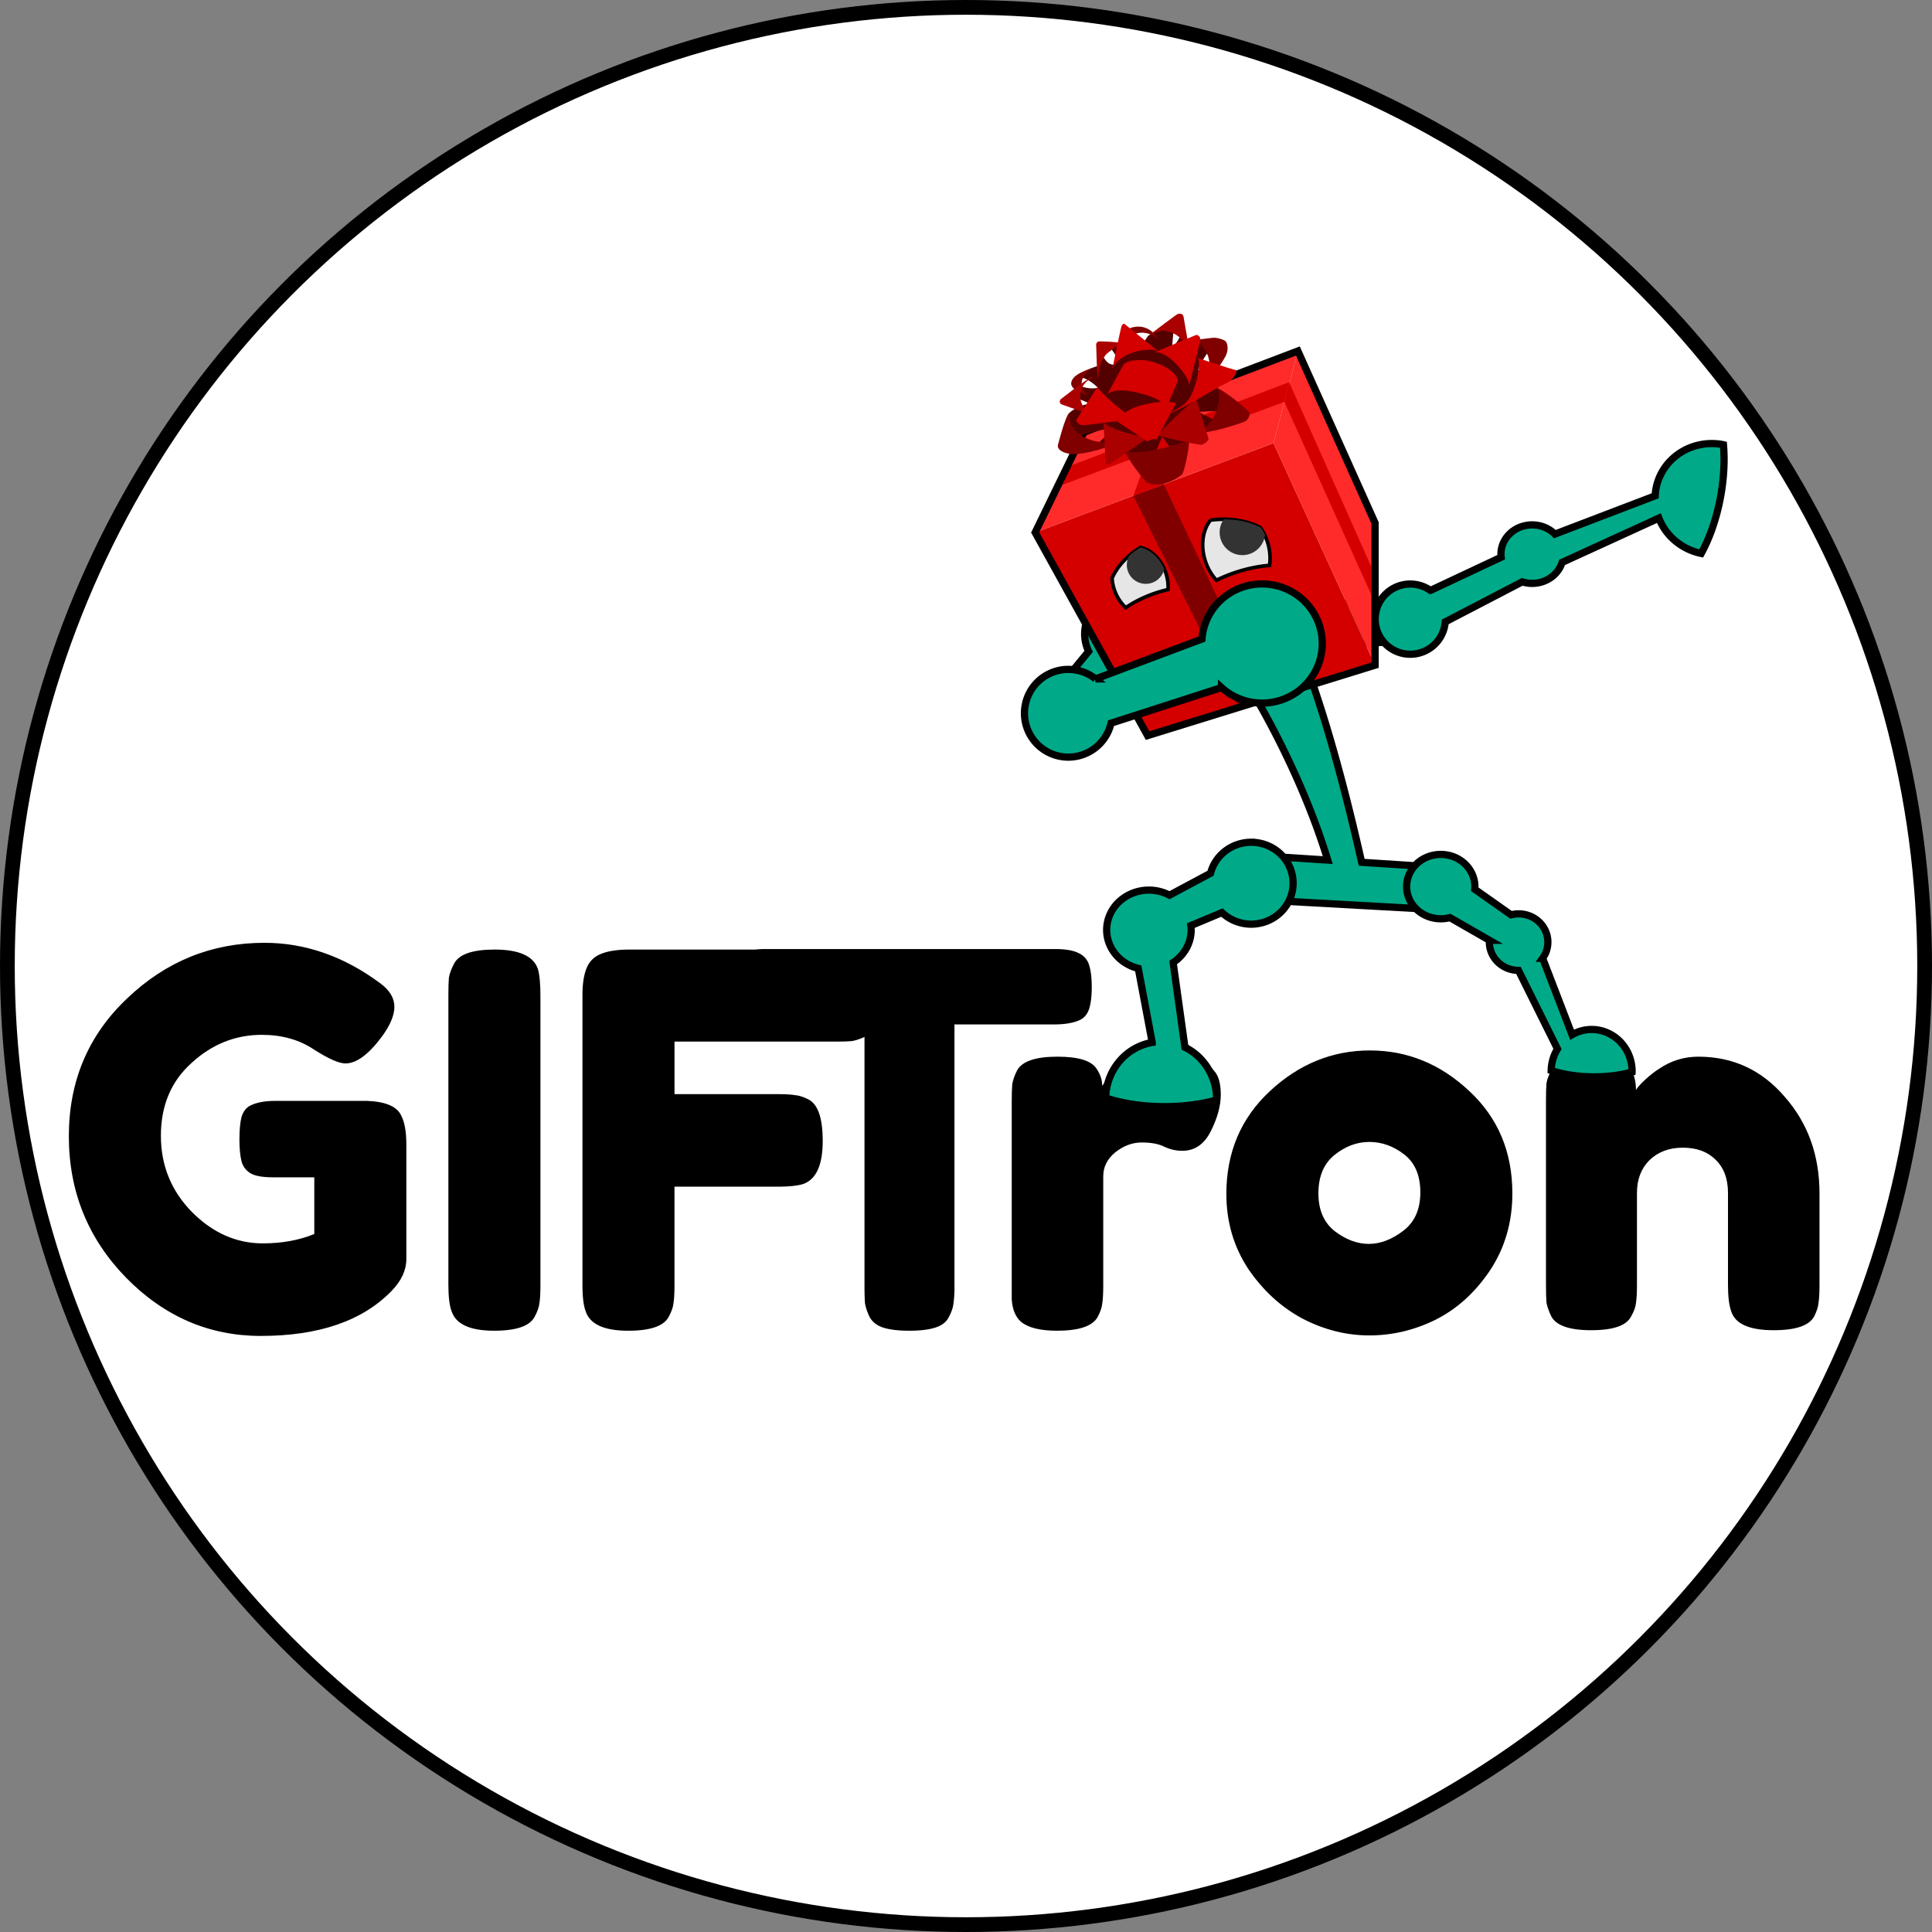 <?xml version="1.0" encoding="UTF-8" standalone="no"?>
<svg
   xmlns:dc="http://purl.org/dc/elements/1.1/"
   xmlns:cc="http://creativecommons.org/ns#"
   xmlns:rdf="http://www.w3.org/1999/02/22-rdf-syntax-ns#"
   xmlns:svg="http://www.w3.org/2000/svg"
   xmlns="http://www.w3.org/2000/svg"
   id="svg64"
   version="1.1"
   viewBox="0 0 94.368 94.368"
   height="356.667"
   width="356.667">
  <rect x="0" y="0" width="94.368" height="94.368" fill="#808080" stroke="none"/>
  <defs
     id="defs8">
    <clipPath
       id="a">
      <path
         fill="#e6e6e6"
         stroke-width=".265"
         id="path2"
         d="M43.739 147.685a6.615 4.696 0 0 0-3.616 1.916 3.44 2.646 90 0 0-.165 1.188 3.44 2.646 90 0 0 .48 1.968 6.02 2.778 0 0 1 3.026-.38 6.02 2.778 0 0 1 1.45.085 3.44 2.646 90 0 0 .336-1.673 3.44 2.646 90 0 0-1.511-3.104z" />
    </clipPath>
    <clipPath
       id="b">
      <path
         fill="#e6e6e6"
         stroke-width=".265"
         id="path5"
         d="M50.323 147.685a6.615 4.696 0 0 1 3.616 1.916 3.44 2.646 90 0 1 .165 1.188 3.44 2.646 90 0 1-.48 1.968 6.02 2.778 0 0 0-3.026-.38 6.02 2.778 0 0 0-1.45.085 3.44 2.646 90 0 1-.336-1.673 3.44 2.646 90 0 1 1.511-3.104z" />
    </clipPath>
  </defs>
  <circle
     cx="47.184"
     cy="47.184"
     r="46.824"
     id="circle60"
     style="fill:#ffffff;stroke:#000000;stroke-width:0.72" />
  <path
     d="m 13.447,53.772 h 4.47 q 1.372,0.051 1.677,0.711 0.254,0.483 0.254,1.423 v 5.588 q 0,0.813 -0.711,1.55 -2.134,2.209 -6.401,2.209 -3.785,0 -6.579,-2.845 -2.794,-2.87 -2.794,-6.909 0,-4.038 2.845,-6.73 2.845,-2.718 6.706,-2.718 2.997,0 5.664,1.98 0.686,0.509 0.686,1.144 0,0.61 -0.584,1.422 -0.991,1.346 -1.804,1.346 -0.482,0 -1.55,-0.685 -1.066,-0.712 -2.54,-0.712 -1.93,0 -3.428,1.372 -1.499,1.346 -1.499,3.556 0,2.184 1.524,3.734 1.524,1.524 3.455,1.524 1.397,0 2.514,-0.457 v -2.769 h -2.006 q -0.788,0 -1.118,-0.203 -0.33,-0.203 -0.432,-0.584 -0.101,-0.407 -0.101,-1.067 0,-0.686 0.101,-1.092 0.127,-0.407 0.432,-0.56 0.457,-0.228 1.22,-0.228 z m 8.454,-5.156 q 0,-0.584 0.026,-0.864 0.05,-0.304 0.254,-0.685 0.355,-0.686 1.98,-0.686 1.779,0 2.11,0.94 0.126,0.431 0.126,1.32 v 14.123 q 0,0.61 -0.05,0.889 -0.026,0.28 -0.23,0.66 -0.355,0.686 -1.98,0.686 -1.778,0 -2.083,-0.965 -0.153,-0.407 -0.153,-1.296 z"
     id="path10" />
  <path
     d="m 37.375,46.355 c -0.175,0 -0.333,0.01 -0.483,0.026 h -6.13 c -0.898,0 -1.508,0.16 -1.83,0.482 -0.321,0.305 -0.482,0.89 -0.482,1.753 v 14.122 c 0,0.593 0.05,1.025 0.152,1.296 0.203,0.643 0.898,0.965 2.083,0.965 1.084,0 1.744,-0.228 1.981,-0.686 0.136,-0.254 0.212,-0.474 0.229,-0.66 0.033,-0.186 0.05,-0.483 0.05,-0.89 v -4.8 h 4.98 c 0.592,0 1.023,-0.042 1.294,-0.127 0.644,-0.22 0.966,-0.923 0.966,-2.108 0,-1.084 -0.22,-1.753 -0.66,-2.007 -0.255,-0.135 -0.483,-0.211 -0.687,-0.228 -0.186,-0.034 -0.482,-0.05 -0.888,-0.05 h -5.004 v -2.567 h 7.772 c 0.406,0 0.703,-0.008 0.89,-0.025 0.184,-0.03 0.392,-0.1 0.618,-0.201 v 12.14 c 0,0.389 0.009,0.685 0.026,0.888 a 2.8,2.8 0 0 0 0.229,0.66 c 0.135,0.238 0.355,0.407 0.66,0.509 0.322,0.101 0.745,0.152 1.27,0.152 0.525,0 0.948,-0.05 1.27,-0.152 0.322,-0.102 0.542,-0.271 0.66,-0.508 0.136,-0.254 0.212,-0.475 0.229,-0.66 a 5.3,5.3 0 0 0 0.05,-0.864 V 50.038 h 4.852 c 0.559,0 0.99,-0.076 1.295,-0.228 0.203,-0.102 0.348,-0.28 0.432,-0.533 0.085,-0.271 0.127,-0.627 0.127,-1.068 0,-0.44 -0.042,-0.795 -0.127,-1.066 a 0.92,0.92 0 0 0 -0.508,-0.585 c -0.254,-0.135 -0.652,-0.203 -1.193,-0.203 z"
     id="path12" />
  <path
     d="m 58.511,51.766 q 0.483,0.152 0.788,0.533 0.33,0.356 0.33,1.168 0,0.813 -0.483,1.778 -0.482,0.966 -1.397,0.966 -0.457,0 -0.889,-0.204 -0.406,-0.203 -1.092,-0.203 -0.686,0 -1.295,0.483 -0.585,0.482 -0.585,1.168 v 5.334 q 0,0.584 -0.05,0.89 -0.026,0.279 -0.229,0.66 -0.381,0.66 -1.981,0.66 -1.22,0 -1.753,-0.432 -0.406,-0.355 -0.457,-1.092 v -9.652 q 0,-0.584 0.025,-0.864 0.051,-0.304 0.229,-0.66 0.356,-0.686 1.981,-0.686 1.524,0 1.905,0.584 0.28,0.407 0.28,0.839 0.127,-0.178 0.355,-0.432 0.254,-0.254 1.042,-0.686 0.787,-0.432 1.371,-0.432 0.61,0 1.016,0.076 0.407,0.051 0.89,0.204 z m 1.39,6.553 q 0,-3.048 2.134,-5.03 2.134,-1.98 4.877,-1.98 2.743,0 4.851,1.98 2.108,1.956 2.108,5.004 0,2.109 -1.092,3.76 -1.092,1.625 -2.667,2.413 -1.55,0.762 -3.226,0.762 -1.676,0 -3.25,-0.813 -1.576,-0.838 -2.668,-2.439 -1.067,-1.625 -1.067,-3.657 z m 5.31,1.829 q 0.812,0.61 1.65,0.61 0.838,0 1.676,-0.636 0.839,-0.635 0.839,-1.88 0,-1.244 -0.788,-1.854 -0.787,-0.61 -1.702,-0.61 -0.914,0 -1.701,0.636 -0.788,0.635 -0.788,1.88 0,1.219 0.813,1.854 z m 17.744,-8.535 q 2.54,0 4.216,1.956 1.702,1.93 1.702,4.724 v 4.47 q 0,0.585 -0.05,0.89 -0.026,0.28 -0.204,0.635 -0.356,0.686 -1.981,0.686 -1.804,0 -2.083,-0.94 -0.152,-0.432 -0.152,-1.296 v -4.47 q 0,-1.041 -0.61,-1.626 -0.584,-0.584 -1.6,-0.584 -0.99,0 -1.626,0.61 -0.61,0.61 -0.61,1.6 v 4.496 q 0,0.584 -0.05,0.889 -0.026,0.28 -0.229,0.635 -0.33,0.686 -1.956,0.686 -1.6,0 -1.955,-0.686 -0.178,-0.381 -0.23,-0.66 -0.024,-0.305 -0.024,-0.89 v -8.991 q 0,-0.559 0.025,-0.838 0.05,-0.305 0.254,-0.66 0.356,-0.636 1.956,-0.636 1.55,0 1.905,0.584 0.254,0.432 0.254,1.042 0.101,-0.178 0.457,-0.508 0.356,-0.33 0.686,-0.534 0.863,-0.584 1.905,-0.584 z"
     id="path14" />
  <g
     transform="matrix(0.5,0,0,0.5,10.809,-35.642)"
     id="g58">
    <path
       d="m 88.437,129.223 a 4.096,4 0 0 0 -4.096,4 4.096,4 0 0 0 0.39,1.693 l -3.504,4.26 3.572,3.44 3.117,-5.429 a 4.096,4 0 0 0 0.521,0.037 4.096,4 0 0 0 3.498,-1.93 l 6.289,-0.368 c 3.567,5.178 7.604,12.957 9.866,20.382 l -8.078,-0.522 0.794,4.366 17.86,0.992 0.793,-4.1 -8.056,-0.522 c -2.19,-9.714 -4.29,-16.48 -6.105,-21.01 l 10.722,-0.628 -0.066,-3.902 -24.232,0.86 a 4.096,4 0 0 0 -3.285,-1.62 z"
       id="path16"
       style="fill:#00aa88;stroke:#000000;stroke-width:0.706" />
    <path
       d="m 100.608,153.564 a 4.096,4 0 0 0 -3.967,3.026 l -4.01,2.144 a 4.127,3.89 0 0 0 -2.011,-0.495 4.127,3.89 0 0 0 -4.128,3.89 4.127,3.89 0 0 0 3.087,3.758 l 1.361,7.236 a 5.424,5.622 0 0 0 -4.548,5.419 9.591,4.233 0 0 0 5.75,0.85 9.591,4.233 0 0 0 5.089,-0.647 5.424,5.622 0 0 0 0.003,-0.08 5.424,5.622 0 0 0 -3.095,-5.071 l -1.156,-8.283 a 4.127,3.89 0 0 0 1.764,-3.182 4.127,3.89 0 0 0 -0.03,-0.424 l 3.04,-1.274 a 4.096,4 0 0 0 2.85,1.134 4.096,4 0 0 0 4.097,-4 4.096,4 0 0 0 -4.096,-4 z m 18.521,1.188 a 3.334,3.143 0 0 0 -3.334,3.143 3.334,3.143 0 0 0 3.334,3.144 3.334,3.143 0 0 0 0.894,-0.115 l 3.864,2.217 a 2.858,2.762 0 0 0 -0.01,0.178 2.858,2.762 0 0 0 2.844,2.762 l 3.811,7.673 a 3.955,4.1 0 0 0 -0.616,2.108 6.994,3.087 0 0 0 4.192,0.62 6.994,3.087 0 0 0 3.711,-0.472 3.955,4.1 0 0 0 0.003,-0.058 3.955,4.1 0 0 0 -3.955,-4.1 3.955,4.1 0 0 0 -1.912,0.514 l -2.873,-7.471 a 2.858,2.762 0 0 0 0.511,-1.576 2.858,2.762 0 0 0 -2.858,-2.762 2.858,2.762 0 0 0 -0.741,0.096 l -3.545,-2.5 a 3.334,3.143 0 0 0 0.013,-0.258 3.334,3.143 0 0 0 -3.333,-3.143 z m 26.421,-40.137 a 5.622,5.424 10.486 0 0 -5.397,4.407 5.622,5.424 10.486 0 0 -0.075,0.697 l -9.8,3.743 a 3.048,2.857 0 0 0 -2.22,-0.902 3.048,2.857 0 0 0 -3.048,2.858 3.048,2.857 0 0 0 0.021,0.3 l -6.909,3.245 a 3.429,3.429 0 0 0 -1.97,-0.624 3.429,3.429 0 0 0 -3.43,3.429 3.429,3.429 0 0 0 3.43,3.429 3.429,3.429 0 0 0 3.415,-3.16 l 7.521,-3.913 a 3.048,2.857 0 0 0 0.97,0.151 3.048,2.857 0 0 0 2.923,-2.05 l 9.456,-4.326 a 5.622,5.424 10.486 0 0 4.136,3.451 4.233,9.591 10.486 0 0 1.884,-5.497 4.233,9.591 10.486 0 0 0.289,-5.123 5.622,5.424 10.486 0 0 -0.078,-0.019 5.622,5.424 10.486 0 0 -1.118,-0.096 z"
       id="path18"
       style="fill:#00aa88;stroke:#000000;stroke-width:0.706" />
    <path
       d="m 79.507,123.301 23.284,-8.731 9.922,21.696 -22.226,6.879 z"
       id="path20"
       style="fill:#d40000" />
    <path
       d="m 102.79,114.57 2.382,-8.996 7.54,16.801 v 13.89 z"
       id="path22"
       style="fill:#ff2a2a" />
    <path
       d="m 79.507,123.301 4.763,-9.79 20.902,-7.937 -2.381,8.996 z"
       id="path24"
       style="fill:#ff2a2a" />
    <path
       d="m 89.098,119.73 10.32,20.637 2.579,-0.794 -9.922,-20.968 z"
       id="path26"
       style="fill:#800000" />
    <path
       d="m 104.312,108.617 -10.208,3.902 1.08,-3.24 -2.778,1.19 -1.116,3.126 -8.608,3.29 -0.926,1.918 8.857,-3.314 -1.515,4.24 2.977,-1.124 1.395,-4.186 10.379,-3.884 z"
       id="path28"
       style="fill:#d40000" />
    <path
       d="m 103.849,110.535 8.797,19.513 v -2.712 l -8.334,-18.72 z"
       id="path30"
       style="fill:#d40000" />
    <path
       d="m 89.792,124.764 a 4.696,6.615 70.595 0 0 -2.774,3.009 3.44,2.646 70.595 0 0 0.24,1.174 3.44,2.646 70.595 0 0 1.105,1.697 2.778,6.02 70.595 0 1 2.728,-1.364 2.778,6.02 70.595 0 1 1.397,-0.401 3.44,2.646 70.595 0 0 -0.24,-1.69 3.44,2.646 70.595 0 0 -2.456,-2.425 z m 6.848,-2.67 a 5.636,7.937 70.595 0 1 4.857,0.727 4.128,3.175 70.595 0 1 0.66,1.278 4.128,3.175 70.595 0 1 0.242,2.419 3.334,7.223 70.595 0 0 -3.577,0.776 3.334,7.223 70.595 0 0 -1.608,0.675 4.128,3.175 70.595 0 1 -1.046,-1.76 4.128,3.175 70.595 0 1 0.473,-4.115 z"
       id="path32"
       style="fill:#e6e6e6;stroke:#000000;stroke-width:0.353" />
    <circle
       clip-path="url(#a)"
       transform="rotate(-19.405,-0.265,1.547)"
       r="1.852"
       cy="149.466"
       cx="43.662"
       id="circle34"
       style="fill:#333333" />
    <circle
       clip-path="url(#b)"
       transform="matrix(1.132,-0.399,0.399,1.132,-19.197,-24.998)"
       cx="52.394"
       cy="149.466"
       r="1.852"
       id="circle36"
       style="fill:#333333" />
    <path
       d="m 105.172,105.574 -20.902,7.936 -4.763,9.79 10.98,19.844 22.225,-6.88 v -13.89 z"
       id="path38"
       style="fill:none;stroke:#000000;stroke-width:0.706" />
    <path
       d="m 91.908,113.934 1.387,1.904 1.263,-1.612 -0.342,-0.954 1.156,0.285 1.992,-1.063 -1.922,-0.974 3.066,-0.158 -1.22,-2.21 -1.34,-0.05 0.68,-1.006 0.213,-1.664 c 0,0 -0.803,0.746 -1.423,1.02 0.211,-0.79 1.422,-2.403 1.422,-2.403 0,0 -1.099,-0.605 -1.925,-0.525 -0.206,0.02 -0.437,0.08 -0.668,0.159 -0.083,-0.373 -0.132,-0.53 -0.513,-0.705 -0.256,0.67 -0.862,1.343 -0.862,1.343 l 0.18,-2.086 c 0,0 -1.435,0.08 -2.52,0.87 -0.678,0.94 -0.755,1.27 -0.755,1.27 0,0 -1.138,-0.348 -2.056,-0.322 -0.493,0.059 -0.932,0.159 -0.932,0.159 0,0 0.467,0.518 0.578,0.833 0,0 0.031,0.496 -0.178,0.87 -0.317,-0.023 -0.656,-0.075 -1.117,-0.929 -0.29,0.272 -0.305,0.666 -0.426,1.049 -0.211,0.052 -0.417,0.119 -0.609,0.202 -0.518,0.225 -0.934,0.608 -1.153,0.948 0.56,-0.077 1.47,0.685 1.758,0.98 -0.618,0.168 -1.61,-0.049 -1.917,-0.265 l -0.26,1.365 c 0.471,0.008 0.815,0.185 1.377,0.463 -0.723,0.084 -1.477,0.437 -1.913,0.817 -0.524,0.516 -0.787,2.605 -0.732,2.964 1.151,-0.648 3.69,-1.224 4.916,-1.444 -0.525,0.666 -1.548,1.709 -2.264,2.127 0.2,0.357 1.53,-0.217 2.452,-0.59 0.482,-0.194 1.185,-0.6 1.185,-0.6 0,0 -0.349,1.084 -0.216,1.422 0.133,0.338 2.337,1.665 2.337,1.665 z"
       id="path40"
       style="fill:#550000" />
    <path
       d="m 94.558,114.226 c -0.016,1.013 -0.482,3.12 -0.696,3.402 -0.881,0.724 -2.408,1.362 -3.484,0.757 -0.718,-0.815 -1.44,-1.722 -2.108,-2.961 1.527,0.203 4.364,-0.341 6.288,-1.198 z m 0.814,-0.669 c 1.378,0.038 3.725,-0.785 4.411,-1.008 0.686,-0.223 0.69,-0.822 0.652,-0.961 -0.038,-0.14 -1.677,-1.602 -3.147,-2.437 0.67,0.79 -0.274,3.886 -1.916,4.406 z M 98,106.268 c 0.496,-0.77 0.278,-1.421 0.144,-1.609 -0.134,-0.188 -0.856,-0.404 -1.222,-0.38 -0.367,0.025 -2.007,0.245 -2.007,0.245 0.894,0.394 1.084,0.714 1.41,1.375 0.32,0.654 0.304,2.197 0.304,2.197 0,0 0.902,-0.954 1.37,-1.828 z m -6.353,-1.718 c -0.692,-1.177 -1.658,-1.532 -2.629,-1.287 -0.857,0.215 -1.611,1.09 -1.496,2.74 0.37,-1.464 0.982,-1.886 1.748,-2.117 0.613,-0.185 1.481,-0.196 2.377,0.664 z m -6.649,2.698 c -1.072,0.402 -1.826,0.756 -1.965,1.391 -0.139,0.636 0.996,1.076 1.616,1.3 -0.924,-1.039 -0.765,-1.754 0.35,-2.691 z m -2.157,4.358 c -0.41,0.357 -1.113,3.16 -1.113,3.16 -0.075,0.413 0.41,0.75 1.229,0.864 0.819,0.114 2.826,-0.28 4.644,-1.146 -2.214,0.245 -3.535,-0.5 -4.072,-1.027 -0.536,-0.528 -0.718,-1.229 -0.688,-1.85 z"
       id="path42"
       style="fill:#800000" />
    <path
       d="m 95.252,110.282 1.196,3.88 c -0.103,0.308 -0.48,0.523 -0.713,0.586 -0.838,-0.11 -3.504,-0.696 -4.298,-0.948 0.882,-0.874 2.416,-2.56 3.815,-3.518 z"
       id="path44"
       style="fill:#aa0000" />
    <path
       d="m 92.867,111.582 c 1.489,-0.628 4.31,-2.382 4.952,-2.687 0.643,-0.305 0.764,-0.394 0.954,-0.613 0.189,-0.22 0.495,-0.62 0.352,-0.843 -0.458,-0.082 -3.377,-1.066 -3.719,-1.179 0.263,0.433 0.027,2.205 -0.604,3.508 -0.227,0.469 -0.48,1.064 -1.977,1.732 0.038,-0.01 0.042,0.082 0.042,0.082 z"
       id="path46"
       style="fill:#d40000" />
    <path
       d="m 94.632,105.853 -0.633,-3.64 c -0.056,-0.284 -0.364,-0.35 -0.601,-0.23 -0.237,0.12 -2.126,1.566 -2.866,2.122 0.691,-0.356 1.165,-0.596 1.666,-0.508 0.5,0.089 1.94,0.428 2.275,2.28 -0.024,-0.012 0.16,-0.024 0.16,-0.024 z m -6.178,-0.999 c -0.943,-0.193 -2.442,-0.217 -2.63,-0.222 -0.188,-0.005 -0.367,0.1 -0.359,0.359 0.008,0.26 0.089,2.853 0.135,3.177 l 0.097,-0.026 c -0.127,-0.545 0.295,-1.893 0.891,-2.372 0.596,-0.479 1.046,-0.806 1.866,-0.916 z m -3.331,3.238 c -0.787,0.307 -2.802,1.974 -3.05,2.134 -0.246,0.16 -0.195,0.501 0.031,0.57 0.226,0.07 2.362,0.837 2.852,1.04 -0.043,-0.006 0,0 0,0 -0.557,-0.297 -0.962,-1.103 -1.05,-1.658 -0.049,-0.79 0.28,-1.57 1.236,-2.016 z m 1.063,4.458 c 0,0 0.184,3.743 0.212,3.923 0.028,0.18 0.254,0.249 0.5,0.088 0.248,-0.16 3.805,-2.637 3.805,-2.637 -0.81,0.07 -1.822,-0.225 -2.566,-0.445 -0.61,-0.18 -1.693,-0.588 -1.951,-0.929 z"
       id="path48"
       style="fill:#aa0000" />
    <path
       d="m 87.046,107.31 c 0.347,-0.786 1.143,-1.3 2.073,-1.608 0.952,-0.316 2.031,-0.307 2.368,-0.137 0,0 -3.056,-2.48 -3.214,-2.605 -0.158,-0.125 -0.28,0.038 -0.349,0.244 -0.068,0.205 -0.818,3.79 -0.878,4.105 z m 4.069,-1.588 4.097,-1.708 c 0.116,-0.031 0.453,0.064 0.417,0.467 -0.036,0.402 -1.083,4.497 -1.083,4.497 0.066,-0.597 -0.837,-1.791 -1.6,-2.463 -0.762,-0.672 -1.426,-0.903 -1.831,-0.793 z m -5.55,3.39 -2.063,3.25 c 0.2,0.356 0.445,0.496 0.85,0.46 0.233,-0.02 4.81,-0.61 4.81,-0.61 -1.119,-0.763 -2.587,-1.897 -3.597,-3.1 z"
       id="path50"
       style="fill:#d40000" />
    <path
       d="m 86.574,109.773 1.564,-2.871 c 0.364,-0.417 1.435,-0.52 2.254,-0.405 0.818,0.115 2.93,0.87 3.053,2.013 l -1.12,2.602 c -0.351,-0.764 -1.741,-1.27 -3.373,-1.59 -0.93,-0.183 -1.884,-0.144 -2.378,0.251 0.019,-0.005 0,0 0,0 z"
       id="path52"
       style="fill:#d40000" />
    <path
       d="m 93.263,110.67 c -0.923,-0.272 -2.005,-0.135 -3.307,0.187 -1.089,0.268 -2.093,0.847 -2.4,1.621 0.028,0.03 2.928,1.935 2.928,1.935 0.184,-0.162 0.665,-0.276 0.878,-0.2 z"
       id="path54"
       style="fill:#d40000" />
    <path
       d="m 101.666,128.328 a 5.887,5.82 0 0 0 -5.865,5.383 l -10.391,3.897 a 4.286,4.286 0 0 0 -2.662,-0.932 4.286,4.286 0 0 0 -4.286,4.286 4.286,4.286 0 0 0 4.286,4.286 4.286,4.286 0 0 0 4.17,-3.316 l 10.795,-3.479 a 5.887,5.82 0 0 0 3.953,1.517 5.887,5.82 0 0 0 5.887,-5.821 5.887,5.82 0 0 0 -5.887,-5.82 z"
       id="path56"
       style="fill:#00aa88;stroke:#000000;stroke-width:0.706" />
  </g>
</svg>
